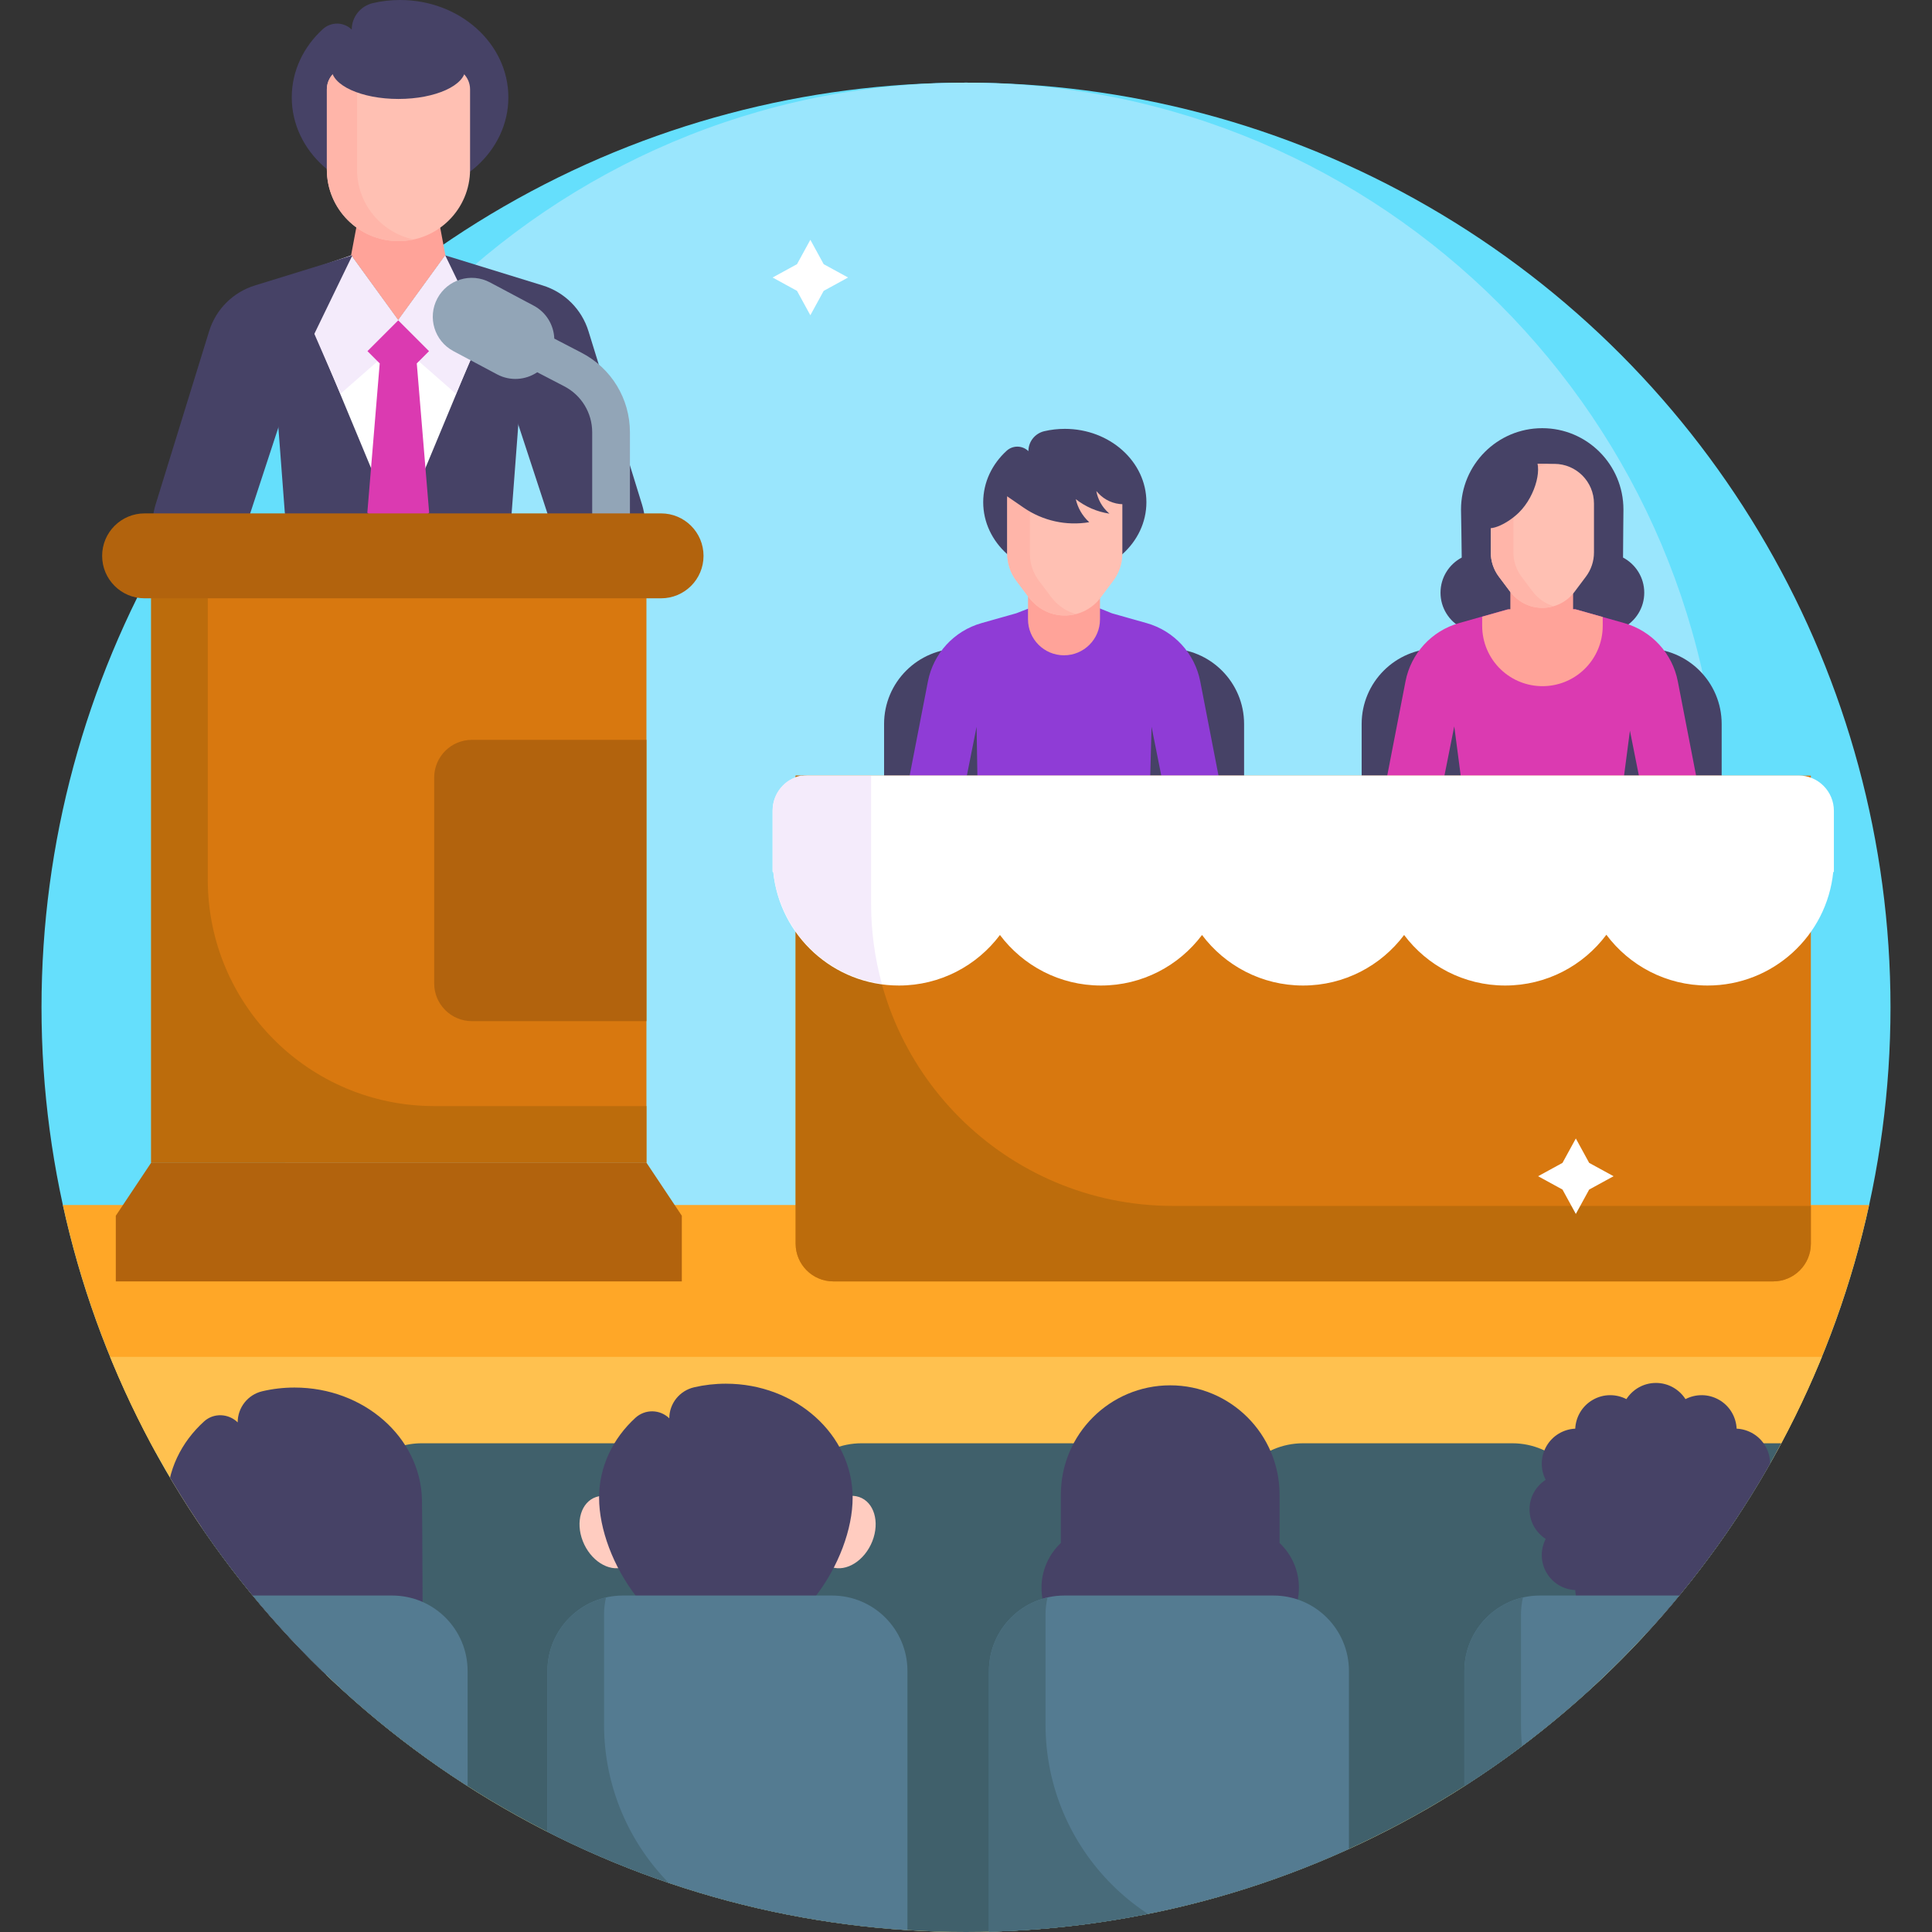 <svg id="Layer_1" enable-background="new 0 0 512 512" viewBox="0 0 512 512" xmlns="http://www.w3.org/2000/svg" xmlns:xlink="http://www.w3.org/1999/xlink"><rect x="0" y="0" width="512" height="512" fill="#333333" stroke="none"/><clipPath id="SVGID_2_"><ellipse id="SVGID_1_" cx="256" cy="266.952" rx="245" ry="245.048"/></clipPath><clipPath id="SVGID_4_"><ellipse id="SVGID_3_" cx="256" cy="266.952" rx="245" ry="245.048"/></clipPath><clipPath id="SVGID_6_"><ellipse id="SVGID_5_" cx="256" cy="266.952" rx="245" ry="245.048"/></clipPath><g><g><g><ellipse cx="256" cy="266.952" fill="#65dffc" rx="245" ry="245.048"/></g><g><path d="m256 421.982c-110.28 0-200-89.737-200-200.039s89.72-200.039 200-200.039 200 89.737 200 200.039-89.72 200.039-200 200.039z" fill="#9ae6fd"/></g><g><g><g clip-path="url(#SVGID_2_)"><path d="m0 319.339h512v65.66h-512z" fill="#ffa727"/></g></g></g></g><g><g><g><g><g><g><path d="m91.103 77.949 14.443 9.171 14.429-9.171-3.384-17.979h-22.104z" fill="#ffa399"/></g><g><path d="m106.022 0c-2.486 0-4.898.285-7.198.819-3.277.762-5.609 3.66-5.609 7.021-2.12-2.073-5.489-2.113-7.676-.11-5.083 4.655-8.219 11.036-8.219 18.075 0 14.252 12.85 25.805 28.701 25.805s28.701-11.553 28.701-25.805-12.849-25.805-28.7-25.805z" fill="#464266"/></g><g><path d="m105.596 63.897c-10.481 0-18.978-8.497-18.978-18.978v-21.238c0-3.255 2.638-5.893 5.893-5.893h26.17c3.255 0 5.893 2.638 5.893 5.893v21.238c0 10.481-8.497 18.978-18.978 18.978z" fill="#ffc0b3"/></g><g><path d="m94.618 44.919v-21.238c0-3.254 2.638-5.893 5.893-5.893h-8c-3.255 0-5.893 2.638-5.893 5.893v21.238c0 10.481 8.497 18.978 18.978 18.978 1.373 0 2.71-.153 4-.43-8.559-1.838-14.978-9.44-14.978-18.548z" fill="#ffb5a9"/></g><g><ellipse cx="105.596" cy="18.165" fill="#464266" rx="17.746" ry="8.059"/></g></g><g><path d="m139.93 181.975h-25.222l-9.169-9.171-9.169 9.171h-25.222l5.416-31.75-5.416-71.714 21.935-10.834 12.44 17.177 12.473-17.177 21.934 10.834-5.416 71.714z" fill="#464266"/></g><g><path d="m108.673 133.828 23.005-55.317-13.682-10.834-12.473 17.177-12.44-17.177-13.683 10.834 23.005 55.317z" fill="#fff"/></g><g><g><path d="m93.028 67.677 15.209 20.907-18.011 15.775-13.535-31.066z" fill="#f4ebfb"/></g><g><path d="m118.018 67.677-15.209 20.907 18.011 15.775 13.426-30.814z" fill="#f4ebfb"/></g><g><path d="m170.151 133.733-14.2-45.967c-1.789-5.791-6.322-10.323-12.112-12.111l-25.843-7.977 14.395 29.708 13.66 41.653-17.942 44.083 10.62 11.927 29.362-46.039c2.897-4.542 3.651-10.129 2.06-15.277z" fill="#464266"/></g><g><path d="m41.224 133.733 14.2-45.967c1.789-5.791 6.322-10.323 12.112-12.111l25.843-7.977-14.394 29.708-13.66 41.653 17.942 44.083-10.62 11.927-29.362-46.039c-2.898-4.542-3.652-10.129-2.061-15.277z" fill="#464266"/></g><g><path d="m126.602 187.091-.649-.085c-2.764-.362-5.484.921-6.962 3.285.587 6.976 4.937 13.075 11.342 15.9l.225.099c2.968-2.822 4.545-6.807 4.31-10.896l-.003-.058" fill="#ffc0b3"/></g></g><path d="m110.45 96.304 3.248-3.248-8.159-8.161-8.159 8.161 3.248 3.248-3.28 39.554 8.191 7.708 8.191-7.708z" fill="#db3ab1"/></g><g><g><path d="m40.063 158.09h131.25v150.029h-131.25z" fill="#d8780f"/></g><g><path d="m55.063 233.119v-75.029h-15v150.029h131.25v-15h-56.25c-33.138 0-60-26.863-60-60z" fill="#bc6c0c"/></g></g><g><path d="m171.313 308.119h-131.25l-9.375 14.065v17.398h150v-17.398z" fill="#b2630d"/></g><path d="m154.132 93.49-7.239-3.759c-.133-3.552-2.091-6.94-5.455-8.729l-11.59-6.163c-5.029-2.675-11.274-.765-13.948 4.264l-.001.003c-2.673 5.028-.764 11.272 4.264 13.946l11.59 6.164c3.487 1.854 7.557 1.501 10.618-.564l7.154 3.715c4.573 2.375 7.414 7.052 7.414 12.206v34.61c0 2.762 2.239 5 5 5s5-2.238 5-5v-34.61c-.001-8.903-4.908-16.981-12.807-21.083z" fill="#92a5b7"/><g><path d="m175.193 158.558h-136.875c-6.213 0-11.25-5.038-11.25-11.252 0-6.214 5.037-11.252 11.25-11.252h136.875c6.213 0 11.25 5.038 11.25 11.252 0 6.215-5.037 11.252-11.25 11.252z" fill="#b2630d"/></g><g><path d="m171.313 270.612h-46.25c-5.523 0-10-4.477-10-10v-54.546c0-5.523 4.477-10 10-10h46.25z" fill="#b2630d"/></g></g><g><g><g><path d="m309.697 171.867h-55.407c-11.046 0-20 8.954-20 20v69.17c0 11.046 8.954 20 20 20h55.407c11.046 0 20-8.954 20-20v-69.17c0-11.046-8.955-20-20-20z" fill="#464266"/></g><g><g><g><path d="m324.796 215.234-6.721-34.659c-1.438-7.415-6.929-13.388-14.196-15.441l-9.21-2.603-4.427-1.788-.609.577c-.055.052-.115.096-.171.146h-4.283v2.436c-3.891 1.165-8.242.097-11.227-3.159l-4.645 1.79-9.2 2.6c-7.267 2.054-12.758 8.026-14.196 15.441l-6.721 34.659c-.294 1.515-.415 3.059-.36 4.602l.756 21.438 10.289.061 3.628-22.092 5.306-26.646.683 41.846c0 .885.523 1.678 1.315 1.992 12.671 5.023 26.612 5.309 39.461.81l2.41-.844c.83-.291 1.39-1.104 1.39-2.02l1.107-41.783 5.306 26.646 3.628 22.092 10.289-.061.756-21.438c.056-1.543-.065-3.087-.358-4.602z" fill="#8f3cd6"/></g><g><path d="m281.971 173.662c-5.268 0-9.539-4.271-9.539-9.539v-22.27c0-.546.442-.988.988-.988h17.102c.546 0 .988.442.988.988v22.27c0 5.269-4.271 9.539-9.539 9.539z" fill="#ffa399"/></g></g><g><path d="m282.185 113.651c-1.873 0-3.69.214-5.423.617-2.469.574-4.226 2.758-4.226 5.29-1.598-1.562-4.135-1.592-5.783-.083-3.83 3.508-6.192 8.315-6.192 13.618 0 10.738 9.681 19.442 21.624 19.442s21.624-8.705 21.624-19.442-9.682-19.442-21.624-19.442z" fill="#464266"/></g><g><path d="m285.146 120.543h-6.32c-6.569 0-11.894 5.324-11.894 11.89v14.312c0 2.572.835 5.076 2.378 7.134l3.222 4.295c1.673 2.231 4.026 3.905 6.733 4.579 4.762 1.187 9.61-.631 12.435-4.397l3.359-4.478c1.544-2.058 2.378-4.561 2.378-7.133v-14.47c0-6.457-5.221-11.7-11.68-11.729z" fill="#ffc0b3"/></g><g><path d="m278.532 158.174-3.222-4.295c-1.544-2.058-2.378-4.561-2.378-7.134v-14.312c0-6.567 5.325-11.89 11.894-11.89h-6c-6.569 0-11.894 5.323-11.894 11.89v14.312c0 2.572.834 5.075 2.378 7.134l3.222 4.295c1.673 2.231 4.026 3.905 6.733 4.579 2.007.5 4.028.461 5.908-.027-2.667-.69-4.987-2.347-6.641-4.552z" fill="#ffb5a9"/></g><g><path d="m288.971 119.529-13.618-.343c-5.015.874-9.149 4.905-9.149 9.923v1.938l5.079 3.494c5.074 3.49 11.307 4.869 17.379 3.845l-.12-.111c-1.729-1.604-2.932-3.694-3.45-5.995 2.569 2.022 5.619 3.343 8.851 3.831l.074.011-.315-.284c-1.659-1.497-2.773-3.503-3.166-5.703l.495.539c1.701 1.854 4.092 2.922 6.608 2.954l.032-4.107c.037-4.869-3.833-8.869-8.7-9.992z" fill="#464266"/></g></g></g><g><g><path d="m436.259 171.858h-55.407c-11.046 0-20 8.954-20 20v69.17c0 11.046 8.954 20 20 20h55.407c11.046 0 20-8.954 20-20v-69.17c0-11.046-8.954-20-20-20z" fill="#464266"/></g><g><path d="m435.744 157.07c0-4.039-2.28-7.543-5.622-9.31.013-4.127.106-12.222.106-12.732 0-11.905-9.635-21.555-21.521-21.555s-21.522 9.651-21.522 21.555c0 .811.176 8.821.188 12.732-3.342 1.766-5.622 5.271-5.622 9.31 0 4.044 2.285 7.551 5.634 9.316-.007 2.087-.019 3.687-.037 4.518-.274 12.909 6.617 11.924 11.963 9.252 3.729-1.864 6.08-5.676 6.064-9.84l-.053-14.024c1.105.175 2.229.292 3.384.292 1.183 0 2.335-.121 3.466-.305l-.053 14.037c-.016 4.165 2.335 7.977 6.064 9.84 5.346 2.672 12.237 3.657 11.963-9.252-.018-.831-.03-2.431-.037-4.518 3.349-1.765 5.635-5.272 5.635-9.316z" fill="#464266"/><path d="m451.358 215.225-6.721-34.66c-1.438-7.415-6.929-13.387-14.196-15.441l-12.974-3.667h-5.725l-12.375.078-12.696 3.588c-7.267 2.054-12.758 8.026-14.196 15.441l-6.721 34.66c-.294 1.515-.415 3.059-.36 4.602l.756 21.438 10.289.061 3.628-22.092 5.306-26.647.033-.007 2.63 20.082-2.479 15.545-4.649 30.357h55.679l-4.649-30.357-2.479-15.545 2.49-19.018 5.096 25.59 3.628 22.092 10.289-.061.756-21.438c.055-1.542-.066-3.086-.36-4.601z" fill="#db3ab1"/><g><path d="m417.467 161.458h-.579v-6.334h-16.627v6.334h-.51l-6.956 1.966v2.449c0 4.354 1.779 8.519 4.924 11.53l.007.006c6.179 5.915 15.922 5.912 22.097-.007 3.141-3.011 4.916-7.173 4.916-11.523v-2.366z" fill="#ffa399"/></g><g><path d="m411.402 122.928h-5.666c-5.888 0-10.662 4.772-10.662 10.659v12.829c0 2.306.748 4.55 2.132 6.395l2.888 3.85c1.5 2 3.609 3.501 6.036 4.105 4.269 1.064 8.615-.565 11.147-3.941l3.011-4.014c1.384-1.845 2.132-4.089 2.132-6.395v-12.972c0-5.789-4.68-10.489-10.47-10.515z" fill="#ffc0b3"/></g><g><path d="m406.094 156.662-2.888-3.85c-1.384-1.845-2.132-4.089-2.132-6.395v-12.829c0-5.878 4.759-10.643 10.634-10.658l-.307-.001h-5.666c-5.889 0-10.662 4.772-10.662 10.659v12.829c0 2.306.748 4.55 2.132 6.395l2.888 3.85c1.5 2 3.609 3.5 6.036 4.105 1.916.478 3.846.409 5.622-.113-2.265-.662-4.236-2.098-5.657-3.992z" fill="#ffb5a9"/></g><g><path d="m406.502 121.027c2.477 2.211.658 10.229-3.962 14.788-2.666 2.631-7.502 5.33-9.469 3.678-2.791-2.344-.239-13.806 6.729-17.671.429-.238 4.723-2.561 6.702-.795z" fill="#464266"/></g></g></g><g><g><path d="m479.898 205.556h-269.046v124.026c0 5.523 4.477 10 10 10h249.046c5.523 0 10-4.477 10-10z" fill="#d8780f"/></g><g><path d="m230.852 239.582v-34.026h-20v124.026c0 5.523 4.477 10 10 10h249.046c5.523 0 10-4.477 10-10v-10h-169.046c-44.183 0-80-35.817-80-80z" fill="#bc6c0c"/></g></g><g><g><path d="m476.625 205.504h-262.5c-5.178 0-9.375 4.198-9.375 9.377v16.206h.17c1.7 16.896 15.96 30.086 33.3 30.086 10.95 0 20.67-5.26 26.777-13.39 6.107 8.13 15.827 13.39 26.777 13.39s20.67-5.26 26.777-13.39c6.107 8.13 15.827 13.39 26.777 13.39s20.67-5.26 26.777-13.39c6.107 8.13 15.827 13.39 26.777 13.39 10.978 0 20.721-5.286 26.824-13.452 6.104 8.166 15.847 13.452 26.824 13.452 17.341 0 31.601-13.19 33.3-30.086h.17v-16.206c0-5.179-4.197-9.377-9.375-9.377z" fill="#fff"/></g><g><path d="m230.852 205.556h-18.669c-4.245.895-7.433 4.66-7.433 9.173v16.206h.17c1.549 15.4 13.533 27.715 28.773 29.777-1.84-6.733-2.841-13.813-2.841-21.13z" fill="#f4ebfb"/></g></g></g></g><g><g><g clip-path="url(#SVGID_4_)"><g><g><path d="m0 359.586h512v172.418h-512z" fill="#ffc14f"/></g></g><path d="m516.747 382.482h-55.407c-11.046 0-20 8.954-20 20v44.415h-20.593v-44.415c0-11.046-8.954-20-20-20h-55.407c-11.046 0-20 8.954-20 20v44.415h-21.593v-44.415c0-11.046-8.954-20-20-20h-55.407c-11.046 0-20 8.954-20 20v44.415h-21.155v-44.415c0-11.046-8.954-20-20-20h-55.407c-4.312 0-8.295 1.378-11.561 3.699-6.644-.741-15.402 1.494-25.174 1.639v16.9h-34.98v39.095h51.715v3.082h-57.08v68.061h421.302v-24.048c1.702.471 3.488.743 5.34.743h55.407c11.046 0 20-8.954 20-20v-69.17c0-11.046-8.954-20.001-20-20.001z" fill="#40606b"/></g></g><g><g clip-path="url(#SVGID_6_)"><g><path d="m111.826 397.394c-.413-16.453-15.365-29.679-33.764-29.679-2.96 0-5.83.343-8.566.986-3.818.898-6.508 4.32-6.508 8.243-2.441-2.386-6.352-2.556-8.884-.267-6.072 5.491-9.825 13.057-9.825 21.413 0 2.126.245 4.357.707 6.631h-4.924v39.095h72c.001-.001-.156-46.098-.236-46.422z" fill="#464266"/><g><path d="m103.922 422.834h-55.407c-11.046 0-20 8.954-20 20v69.17c0 11.046 8.954 20 20 20h55.407c11.046 0 20-8.954 20-20v-69.17c0-11.046-8.954-20-20-20z" fill="#547b91"/></g></g><g><path d="m339.099 408.903v-12.795c0-16.006-12.975-28.981-28.981-28.981-16.006 0-28.981 12.976-28.981 28.981v12.795c-3.151 2.982-5.127 7.192-5.127 11.873v.007c0 9.034 7.324 16.358 16.359 16.358h35.5c9.035 0 16.359-7.324 16.359-16.358v-.007c-.002-4.681-1.978-8.891-5.129-11.873z" fill="#464266"/><g><g><path d="m337.485 422.834h-55.407c-11.046 0-20 8.954-20 20v69.17c0 11.046 8.954 20 20 20h55.407c11.046 0 20-8.954 20-20v-69.17c0-11.046-8.954-20-20-20z" fill="#547b91"/></g><g><path d="m337.078 517.004c-33.137 0-60-26.863-60-60v-29.17c0-1.542.191-3.037.521-4.479-8.886 2.036-15.521 9.975-15.521 19.479v69.17c0 11.046 8.954 20 20 20h55.407c9.504 0 17.443-6.635 19.479-15.521-1.442.33-2.937.521-4.479.521z" fill="#486b7a"/></g></g></g><g><g><g><path d="m168.772 403.594c-2.015-5.13-6.854-8.208-10.808-6.874s-5.526 6.574-3.512 11.705c2.015 5.13 6.854 8.208 10.808 6.874 3.955-1.334 5.527-6.575 3.512-11.705z" fill="#ffccc0"/></g><g><path d="m216.865 403.594c2.015-5.13 6.854-8.208 10.808-6.874s5.526 6.574 3.512 11.705c-2.015 5.13-6.854 8.208-10.808 6.874-3.955-1.334-5.527-6.575-3.512-11.705z" fill="#ffccc0"/></g></g><g><path d="m192.36 366.692c-2.91 0-5.733.333-8.425.959-3.836.892-6.565 4.284-6.565 8.219-2.482-2.426-6.425-2.473-8.985-.129-5.95 5.449-9.621 12.918-9.621 21.158 0 16.683 15.041 39.807 33.596 39.807s33.596-23.125 33.596-39.807-15.042-30.207-33.596-30.207z" fill="#464266"/></g><g><g><path d="m220.485 422.834h-55.407c-11.046 0-20 8.954-20 20v69.17c0 11.046 8.954 20 20 20h55.407c11.046 0 20-8.954 20-20v-69.17c0-11.046-8.954-20-20-20z" fill="#547b91"/></g><g><path d="m220.078 517.004c-33.137 0-60-26.863-60-60v-29.17c0-1.542.191-3.037.521-4.479-8.886 2.036-15.521 9.975-15.521 19.479v69.17c0 11.046 8.954 20 20 20h55.407c9.504 0 17.443-6.635 19.479-15.521-1.442.33-2.937.521-4.479.521z" fill="#486b7a"/></g></g></g><g><path d="m472.34 400.001c0-3.29-1.711-6.174-4.286-7.83 1.403-2.721 1.443-6.075-.202-8.924s-4.568-4.491-7.626-4.637c-.146-3.059-1.788-5.983-4.636-7.627s-6.201-1.605-8.922-.202c-1.655-2.576-4.539-4.287-7.828-4.287s-6.173 1.711-7.828 4.287c-2.721-1.403-6.074-1.443-8.922.202s-4.49 4.569-4.636 7.627c-3.058.146-5.981 1.788-7.626 4.637s-1.605 6.202-.202 8.924c-2.576 1.656-4.286 4.54-4.286 7.83s1.711 6.174 4.286 7.829c-1.403 2.722-1.443 6.075.202 8.924s4.568 4.491 7.626 4.637c.146 3.059 1.788 5.982 4.636 7.627s6.201 1.605 8.922.202c1.655 2.576 4.539 4.287 7.828 4.287s6.173-1.711 7.828-4.287c2.721 1.403 6.074 1.443 8.922-.202s4.49-4.569 4.636-7.627c3.058-.146 5.981-1.788 7.626-4.637s1.605-6.202.202-8.924c2.575-1.655 4.286-4.539 4.286-7.829z" fill="#464266"/><g><path d="m463.485 422.834h-55.407c-11.046 0-20 8.954-20 20v69.17c0 11.046 8.954 20 20 20h55.407c11.046 0 20-8.954 20-20v-69.17c0-11.046-8.954-20-20-20z" fill="#547b91"/></g><g><path d="m463.078 517.004c-33.137 0-60-26.863-60-60v-29.17c0-1.542.191-3.037.521-4.479-8.886 2.036-15.521 9.975-15.521 19.479v69.17c0 11.046 8.954 20 20 20h55.407c9.504 0 17.443-6.635 19.479-15.521-1.442.33-2.937.521-4.479.521z" fill="#486b7a"/></g></g></g></g></g></g><g><g><path d="m421.148 308.175 6.464 3.535-6.464 3.534-3.536 6.463-3.535-6.463-6.465-3.534 6.465-3.535 3.535-6.463z" fill="#fff"/></g><g><path d="m218.286 70.01 6.464 3.535-6.464 3.535-3.536 6.462-3.536-6.462-6.464-3.535 6.464-3.535 3.536-6.462z" fill="#fff"/></g></g></g></svg>
